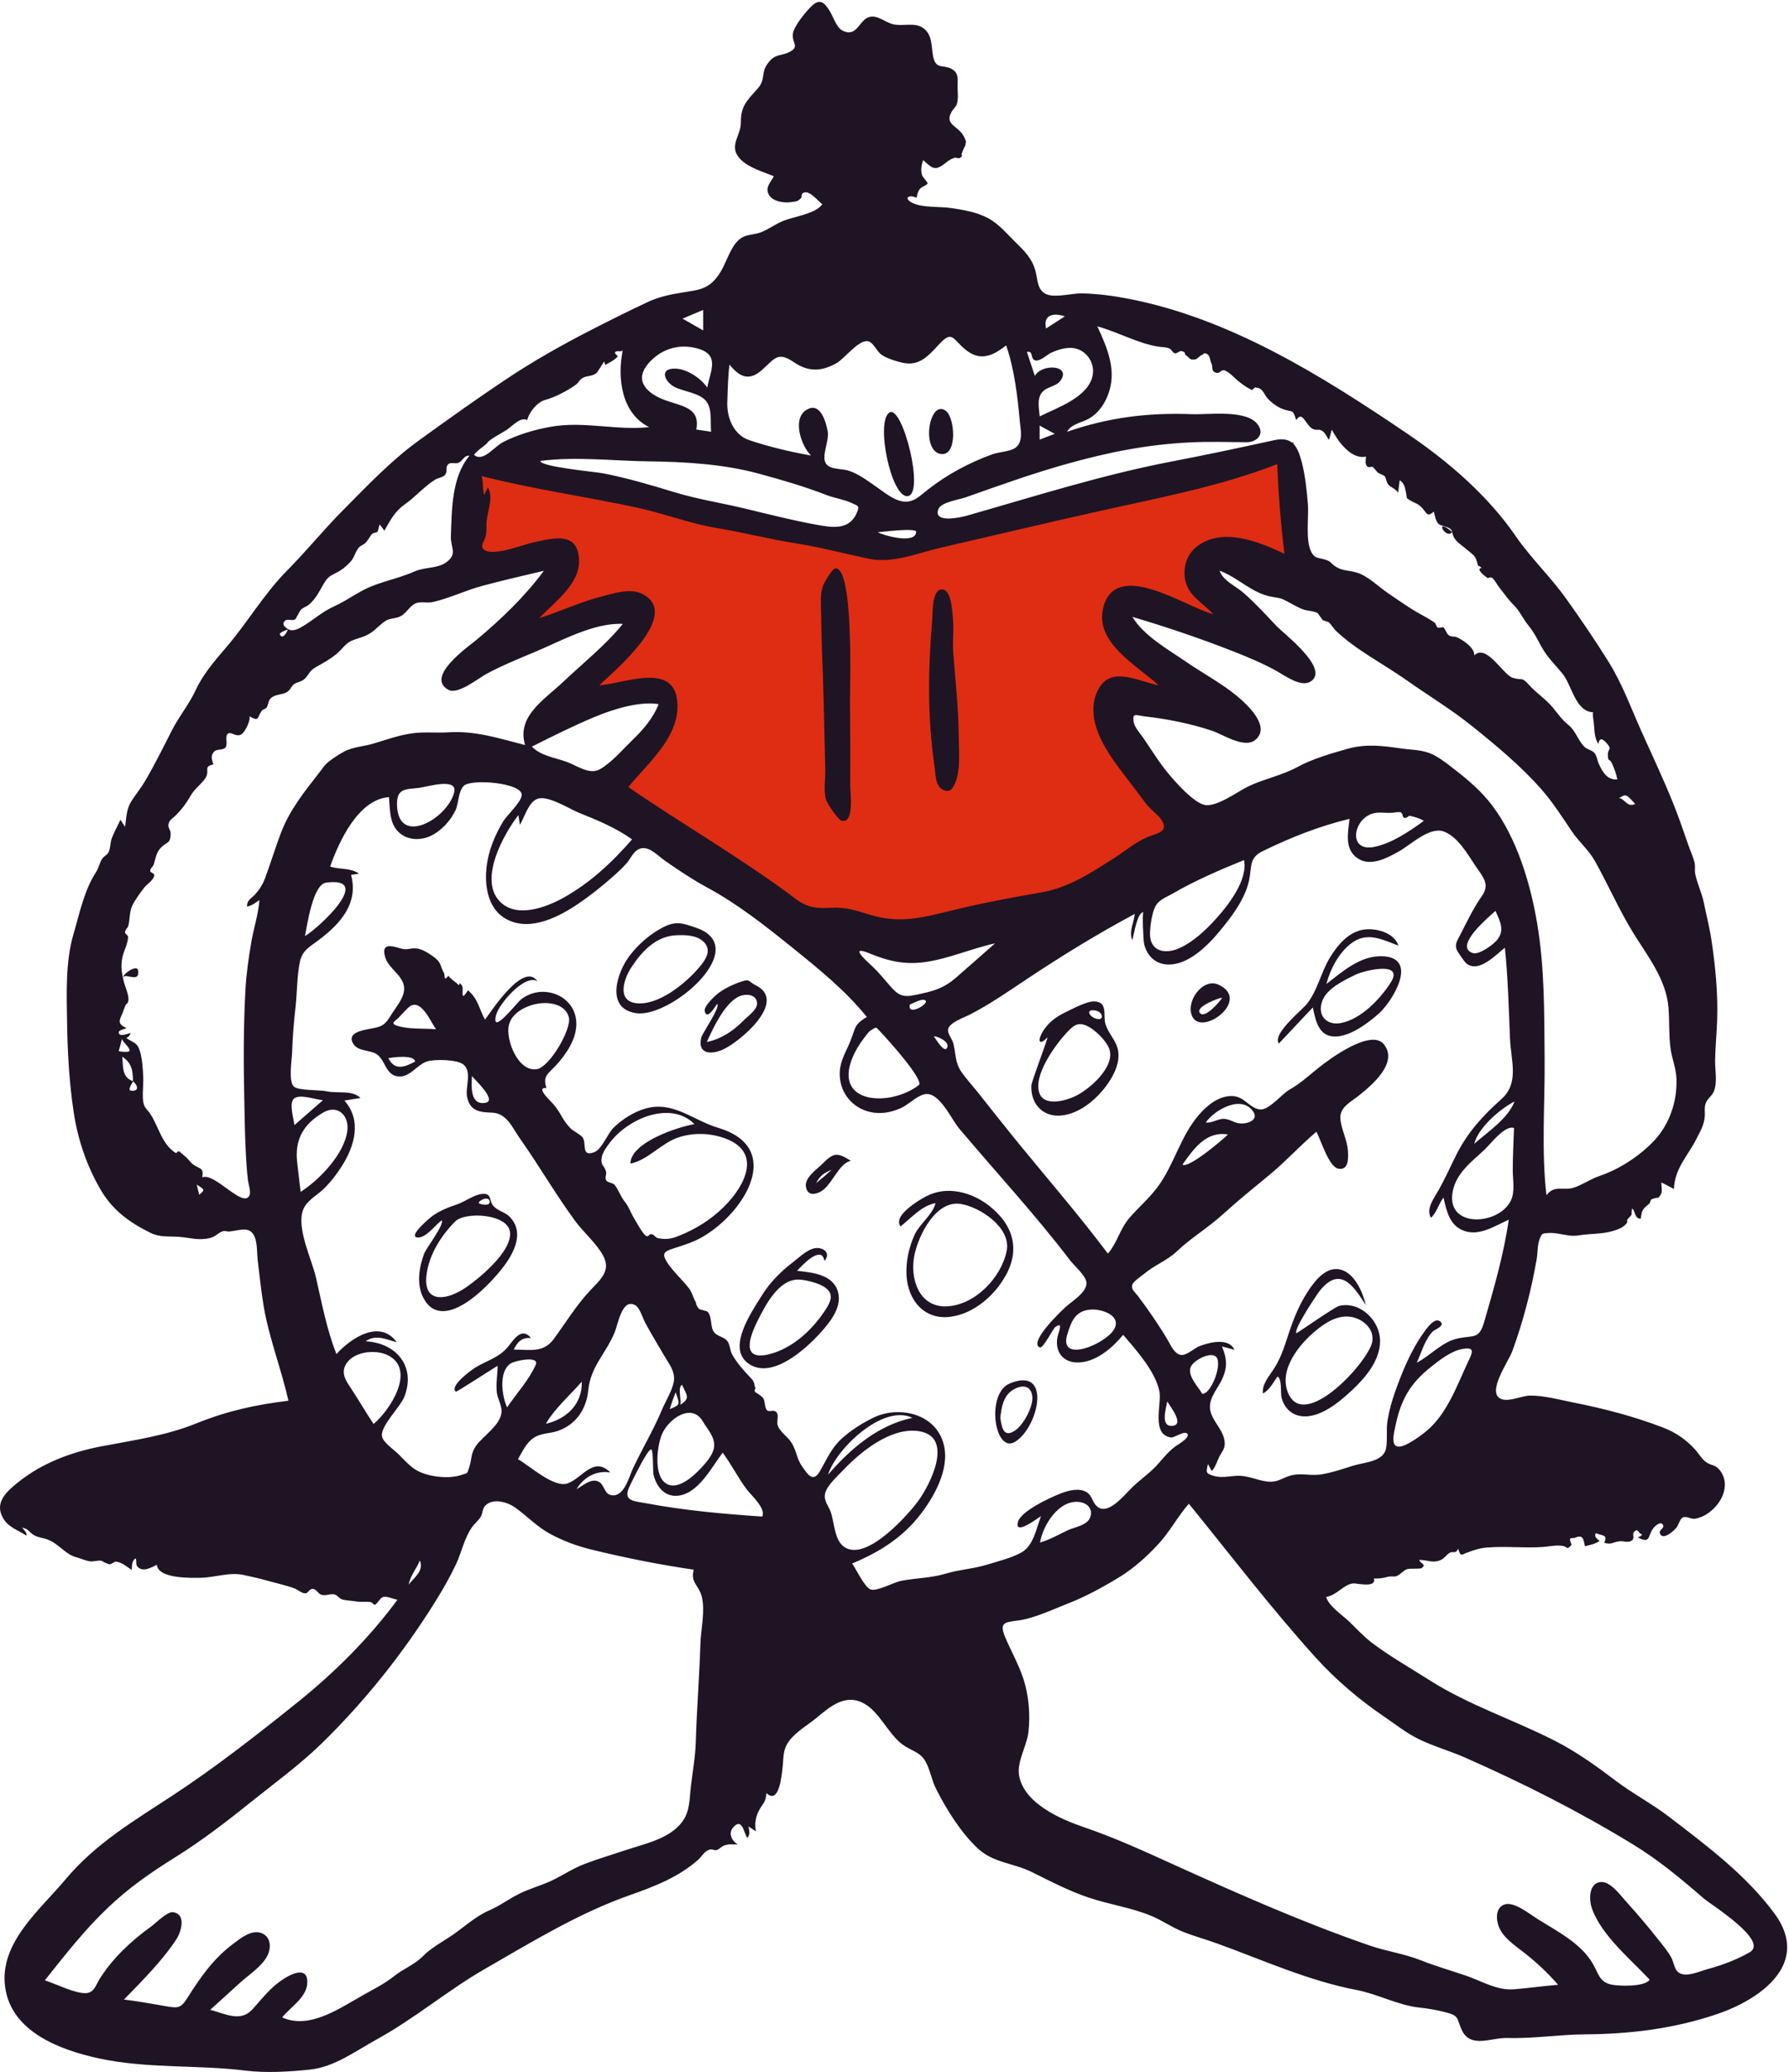 <svg width="595" height="689" viewBox="0 0 595 689" fill="none" xmlns="http://www.w3.org/2000/svg">
<path fill-rule="evenodd" clip-rule="evenodd" d="M157.117 155.471C156.411 167.003 155.705 178.533 155 190.065C159.539 188.758 188.411 180.263 186.628 188.876C185.348 195.054 177.231 201.737 173.095 206.038C169.289 209.998 165.369 213.855 161.35 217.599C168.737 214.771 176.186 212.093 183.688 209.588C189.365 207.692 195.084 205.842 200.901 204.421C203.06 203.893 208.89 201.74 210.93 203.208C216.29 207.066 187.207 235.479 183.223 239.484C188.856 236.864 194.625 234.484 200.491 232.442C204.727 230.968 217.813 225.333 221.561 230.145C225.573 235.293 215.634 247.114 212.877 250.862C208.928 256.233 204.648 261.385 200.157 266.312C218.822 283.076 240.756 297.998 264.099 307.272C281.214 314.073 298.027 315.804 316.087 312.072C334.641 308.238 352.435 300.885 369.35 292.478C379.284 287.54 389.087 282.197 398.426 276.195C394.576 271.512 390.838 266.731 387.206 261.878C382.023 254.947 375.652 247.375 372.697 239.125C369.804 231.051 380.656 232.627 385.861 233.066C393.399 233.701 400.917 235.048 408.304 236.66C403.081 233.027 397.952 229.249 392.927 225.348C386.377 220.264 377.64 214.516 373.353 207.202C369.583 200.771 377.857 202.395 381.683 203.237C390.805 205.247 399.681 208.671 408.381 212.011C414.752 214.457 421.084 217.019 427.355 219.717C423.463 216.333 419.701 212.787 416.086 209.111C411.225 204.17 404.672 198.135 402.493 191.331C398.056 177.473 427.904 187.926 433 190.065C432.058 175.71 431.118 161.355 430.177 147C390.655 157.516 351.133 168.034 311.61 178.551C307.339 179.688 301.994 182.163 297.539 182.295C293.505 182.416 288.632 180.599 284.698 179.848L213.178 166.183C194.491 162.612 175.804 159.042 157.117 155.471Z" fill="#DE2D12"/>
<path fill-rule="evenodd" clip-rule="evenodd" d="M581.896 649.215C577.629 651.657 572.631 653.542 567.891 654.806C565.107 655.55 560.507 657.845 558.061 655.742C556.887 654.732 556.618 652.438 555.925 651.109C554.829 649.004 553.27 647.187 551.81 645.327C548.271 640.82 544.589 636.472 540.736 632.23C538.91 630.221 535.575 625.53 532.358 625.838C528.348 626.223 528.444 631.773 529.449 634.609C532.649 643.637 542.334 651.507 548.661 658.309C547.052 660.784 538.218 660.489 535.765 659.91C532.019 659.026 531.64 656.359 529.931 653.308C525.933 646.179 517.822 642.19 511.155 637.999C508.724 636.469 503.558 632.234 500.39 633.3C497.388 634.31 497.518 638.145 498.474 640.649C499.918 644.434 504.027 647.059 507.066 649.451C511.118 652.64 514.823 656.11 518.199 660.013C513.332 660.41 508.483 661.096 503.629 661.496C497.758 661.98 492.865 658.759 487.46 656.933C482.438 655.236 477.434 653.801 472.496 651.846C466.952 649.65 461.144 648.886 455.551 646.959C433.602 639.4 412.096 629.892 390.945 620.309C380.867 615.741 370.996 611.172 360.494 607.598C352.841 604.993 340.815 599.801 338.985 590.685C338.019 585.868 341.538 580.688 342.057 575.876C342.665 570.214 342.186 563.985 340.462 558.553C338.941 553.768 336.422 549.336 334.437 544.742C332.124 539.387 334.195 539.474 338.688 538.865C344.066 538.136 350.342 535.108 355.397 533.137C361.22 530.864 366.993 527.69 372.326 524.425C377.15 521.473 381.347 517.667 385.187 513.534C389.094 509.33 391.623 504.348 395.4 500.04C409.339 517.183 422.588 534.587 437.4 550.989C444.39 558.731 451.992 565.132 460.607 571.019C464.204 573.478 467.773 576.285 471.692 578.229C476.593 580.661 482.072 582.17 487.109 584.39C506.423 592.9 524.855 602.203 542.874 613.184C551.591 618.495 558.907 624.585 566.582 631.248C568.972 633.323 588.542 645.412 581.896 649.215ZM355.329 508.775C352.208 510.189 349.233 512.025 345.903 512.933C346.847 507.189 352.207 498.525 359.079 499.478C361.705 499.842 363.685 501.881 362.532 504.692C361.483 507.246 357.553 507.769 355.329 508.775ZM138.076 352.982C134.538 354.936 131.241 356.073 129.166 351.88C130.703 351.572 137.684 350.641 138.076 352.982ZM132.185 341.127C129.45 340.298 131.637 339.426 132.578 338.425C133.311 337.647 135.738 334.915 136.587 334.464C140.338 332.477 143.237 339.87 145.031 342.27C140.785 341.892 136.318 342.381 132.185 341.127ZM161.422 366.725C156.239 367.604 156.814 361.119 156.969 357.834C158.062 359.168 165.463 366.041 161.422 366.725ZM178.598 355.525C172.279 356.591 168.104 345.674 169.237 340.899C170.233 336.692 175.13 334.343 179.029 333.723C182.807 333.121 188.068 333.942 189.19 338.3C190.182 342.151 182.809 354.814 178.598 355.525ZM328.171 520.328C323.63 521.723 319.181 521.899 314.617 523.269C309.439 524.823 304.646 524.685 299.457 525.743C297.346 526.172 291.652 529.248 289.593 528.561C287.553 527.881 284.601 521.551 283.429 519.905C292.609 516.089 300.441 511.162 306.492 503.121C311.303 496.727 316.463 487.148 313.436 478.895C310.022 469.591 298.254 467.571 290.408 471.458C286.696 473.295 283.017 475.58 279.956 478.381C276.457 481.583 275.081 485.079 272.814 489.028C270.522 493.022 268.913 490.8 266.622 487.408C264.665 484.509 264.92 481.582 262.474 478.721C261.226 477.262 259.293 475.853 258.642 473.968C258.229 472.773 259.099 470.654 258.316 469.713C257.215 468.391 255.875 469.944 254.952 468.764C254.282 467.907 254.501 465.952 253.809 464.879C253.208 464.269 252.541 463.749 251.802 463.316C250.906 462.874 250.743 462.32 251.311 461.655C250.599 460.336 251.285 459.891 249.76 458.287C247.382 455.786 245.214 453.39 243.521 450.438C242.748 449.087 242.824 447.084 241.863 445.915C240.544 444.309 238.347 444.55 237.213 442.563C236.203 440.792 236.879 437.696 235.213 436.088C234.335 435.837 233.456 435.591 232.577 435.348C231.915 434.706 231.53 433.926 231.42 433.009C230.495 431.584 230.311 429.911 229.143 428.406C226.907 425.528 223.9 422.869 221.925 419.835C219.849 416.645 220.95 416.108 224.556 414.967C227.808 413.936 230.778 412.98 233.793 411.226C247.73 403.115 260.943 381.6 238.821 375.027C230.612 372.588 223.868 366.028 214.765 368.606C210.819 369.725 207.076 372.104 204.132 374.928C202.098 376.881 200.214 382.102 197.717 383.102C193.227 384.9 195.125 380.408 193.851 378.344C193.242 377.359 190.793 376.224 189.885 375.327C188.82 374.276 187.79 372.949 187.05 371.649C185.677 369.236 184.837 367.891 182.857 365.926C182.111 365.184 178.384 361.352 181.745 361.853C180.384 357.704 182.37 357.08 185.116 354.049C188.34 350.49 191.669 345.544 191.688 340.557C191.725 330.982 180.379 326.692 173.253 332.375C171.803 333.532 163.227 344.696 164.982 337.576C165.928 333.737 174.688 323.712 178.749 326.306C174.198 319.673 163.743 335.779 161.303 339.074C159.225 335.249 159.078 332.256 155.64 329.294C152.841 333.783 154.319 328.877 153.702 327.88C152.369 325.726 153.101 328.189 152.378 327.424C151.478 326.471 150.061 325.72 149.103 324.458C147.462 326.684 148.118 324.289 147.615 323.458C146.44 321.513 146.894 320.387 144.88 318.696C143.414 317.467 140.526 315.558 138.553 315.383C136.278 315.181 135.648 316.053 133.33 315.408C130.381 314.588 126.67 313.328 128.097 318.261C129.134 321.845 133.348 323.882 134.271 327.544C135.2 331.23 131.555 334.945 129.787 337.967C127.516 341.845 125.659 341.528 121.545 342.402C118.916 342.961 115.407 344.156 117.662 347.345C119.272 349.624 123.046 349.144 125.171 350.494C128.151 352.386 128.11 357.052 131.915 357.864C136.105 358.758 138.505 354.093 142.038 352.966C144.55 352.165 152.332 352.254 154.309 354.141C157.003 356.71 154.675 361.621 155.353 364.813C156.362 369.548 159.565 369.837 163.616 369.989C168.603 370.175 170.356 374.963 173.038 378.762C179.32 387.658 184.78 397.142 191.215 405.92C194.064 409.807 198.231 413.265 200.563 417.483C203.443 422.692 199.444 425.697 195.994 429.436C191.485 434.322 188.119 439.882 184.208 445.223C180.733 449.969 176.414 448.787 170.861 448.787C172.098 446.236 173.587 444.645 176.632 444.954C173.448 441.067 170.902 445.514 168.837 447.977C165.849 451.539 161.954 452.398 158.116 454.741C156.758 455.569 149.363 460.941 151.61 462.775C151.865 462.983 164.107 454.93 165.501 454.191C165.501 457.164 164.851 460.253 165.268 463.209C165.573 465.377 167.097 467.638 166.772 469.893C166.157 474.147 160.658 477.499 158.298 480.814C156.521 483.309 156.95 485.277 156.046 487.955C155.221 490.398 155.654 489.659 153.599 490.414C149.415 491.951 142.372 491.122 138.583 488.936C136.231 487.58 134.428 485.436 132.517 483.547C131.078 482.122 127.458 479.689 127.058 477.696C126.372 474.264 133.185 467.888 134.533 464.348C138.341 454.358 131.811 446.593 121.649 446.026C124.781 443.61 128.663 445.43 131.964 446.352C126.321 438.532 116.682 444.967 111.895 450.281C108.624 442.013 107.047 433.291 105.049 424.668C103.688 418.797 98.507 408.318 100.818 402.273C101.935 399.351 105.089 397.721 107.27 395.695C109.749 393.392 111.872 390.639 113.684 387.788C117.953 381.074 120.419 372.598 114.54 365.981C116.326 365.687 118.113 365.394 119.899 365.1C116.994 362.37 112.41 363.7 108.64 362.891C106.248 362.377 99.364 362.71 97.767 361.356C95.846 359.728 97.078 352.238 97.146 350.021C97.304 344.841 97.737 339.86 98.309 334.71C98.851 329.846 98.742 324.59 99.747 319.811C100.563 315.933 103.171 314.751 106.18 312.466C113.372 307.001 119.233 300.354 116.777 290.936C117.647 290.798 118.517 290.66 119.387 290.522C116.573 288.487 112.932 289.227 109.802 288.151C112.676 280.061 119.033 265.839 129.355 265.073C129.71 268.69 129.467 272.991 131.907 275.985C134.685 279.393 139.561 279.737 143.324 277.934C146.739 276.296 149.944 272.826 151.518 269.398C152.583 267.077 152.391 263.153 154.26 261.314C156.766 258.847 174.047 260.335 173.518 264.499C173.206 266.947 168.585 271.062 167.294 273.232C164.93 277.203 163.038 281.498 162.17 286.059C160.853 292.985 161.616 302.128 168.649 305.769C176.648 309.911 186.396 304.645 192.956 300.095C196.558 297.597 200.047 294.84 203.337 291.944C205.09 290.404 206.851 288.816 208.396 287.064C209.537 285.771 210.448 283.685 211.852 282.716C215.169 280.428 218.42 284.31 221.227 286.271C225.799 289.466 230.348 292.499 235.256 295.158C245.214 300.552 254.319 307.698 263.124 314.793C271.98 321.93 281.112 329.272 288.286 338.164C283.941 340.836 284.716 341.531 282.783 346.299C281.411 349.682 279.521 352.562 279.303 356.322C278.926 362.81 283.091 368.339 289.413 369.776C292.949 370.579 296.317 369.936 299.592 368.49C302.138 367.367 304.675 364.601 307.335 363.914C312.279 362.639 316.235 371.979 319.006 375.269C331.314 389.88 344.324 403.914 355.914 419.122C357.197 420.806 361.01 424.096 361.32 426.327C361.765 429.529 356.727 432.581 354.638 434.417C353.54 435.38 341.904 446.326 345.811 448.066C346.925 448.562 350.185 441.846 351 441.271C354.052 439.121 351.744 443.336 351.562 445.467C351.107 450.763 354.745 453.649 359.858 452.977C365.315 452.261 370.172 447.954 373.549 443.885C377.78 448.786 384.395 456.195 385.618 462.742C386.4 466.925 382.781 477.161 389.537 478.014C390.568 478.144 394.3 475.375 394.996 476.947C395.576 478.259 391.542 480.502 390.96 480.936C388.474 482.792 386.972 484.78 384.965 487.028C382.609 489.667 379.389 491.89 376.738 494.418C373.945 497.082 368.42 504.316 364.735 500.821C362.883 499.064 363.37 496.768 360.403 495.737C357.701 494.798 354.278 495.988 351.768 497.03C348.941 498.201 339.632 502.477 338.599 505.998C337.174 510.853 344.869 505.016 346.236 504.163C344.676 508.123 343.814 513.857 339.841 516.167C336.54 518.086 331.792 519.215 328.171 520.328ZM275.402 490.374C278.044 481.883 293.624 466.743 303.471 471.478C291.995 473.883 282.888 481.737 275.402 490.374ZM281.228 514.691C277.388 512.551 277.595 506.335 276.255 502.698C275.485 500.612 273.946 499.087 274.399 496.772C274.929 494.057 278.391 491.04 280.234 489.082C286.034 482.919 296.242 474.498 305.578 475.911C317.461 477.709 309.405 493.664 305.359 499.157C301.91 503.841 288.621 518.812 281.228 514.691ZM253.506 504.306C240.655 503.448 227.848 502.299 215.172 499.94C210.678 499.104 206.913 499.227 209.484 494.061C210.333 492.355 215.452 481.667 216.608 481.973C217.293 482.155 217.137 489.501 217.338 490.343C218.246 494.125 220.794 497.649 225.09 497.409C232.119 497.017 236.649 487.929 240.35 483.051C243.315 487.037 245.461 491.466 248.441 495.385C249.866 497.259 254.825 501.618 253.506 504.306ZM178.164 453.861C176.008 458.808 171.672 463.514 168.656 467.996C166.951 464.387 165.752 456.101 169.796 453.432C171.327 452.423 179.527 450.732 178.164 453.861ZM222.735 468.593C223.328 466.689 223.985 464.799 224.718 462.944C225.975 466.902 226.618 467.019 222.735 468.593ZM233.735 472.646C235.295 475.29 237.895 477.89 237.487 481.211C237.178 483.727 234.904 486.305 233.28 488.058C230.592 490.958 224.638 496.526 220.744 492.674C217.491 489.457 218.624 480.611 220.137 476.991C222.297 471.819 230.017 466.348 233.735 472.646ZM226.103 467.228C226.997 466.873 225.119 461.102 226.862 460.527C228.382 463.994 229.815 464.932 226.103 467.228ZM201.547 389.565C200.968 387.436 199.64 387.525 200.118 384.893C200.432 383.167 201.802 381.324 202.841 379.957C204.912 377.231 207.644 374.984 210.598 373.283C216.834 369.693 225.399 368.202 230.983 373.822C225.763 374.646 209.76 379.799 209.658 386.939C215.463 385.821 220.028 379.99 225.85 378.153C230.629 376.644 235.811 376.75 240.565 378.343C253.578 382.701 248.167 393.949 240.822 401.254C236.462 405.592 231.234 408.83 225.519 411.065C222.874 412.099 221.251 412.213 218.651 411.693C218.164 411.596 217.595 410.693 217.011 410.499C215.56 410.018 215.981 411.647 214.786 410.915C213.743 410.278 211.519 406.163 210.81 404.984C209.681 403.109 209.155 401.286 207.769 399.574C206.382 397.861 205.707 395.566 204.424 394.016C203.808 393.27 202.119 393.3 201.666 392.573C200.985 391.48 201.851 390.683 201.547 389.565ZM181.562 473.447C184.52 468.308 189.58 463.945 193.495 459.454C193.735 466.836 188.442 471.891 181.562 473.447ZM185.559 475.82C191.667 473.671 195.032 468.529 195.655 462.295C196.446 454.398 201.404 450.253 204.389 443.159C205.534 440.44 206.868 431.493 211.305 434.054C212.827 434.932 213.73 438.236 214.523 439.728C216.442 443.338 218.624 446.839 220.659 450.383C222.316 453.27 224.8 456.172 224.069 459.647C223.431 462.676 221.38 465.904 220.178 468.761C217.341 475.508 213.614 481.723 210.5 488.322C209.244 490.984 207.757 497.287 203.921 497.255C200.885 497.229 201.224 493.91 199.225 492.772C196.702 491.336 193.833 494.069 191.76 495.202C194.147 491.171 198.32 488.889 203.01 489.648C197.394 484.055 193.599 491.602 188.779 493.282C184.212 494.875 176.11 487.364 172.265 485.235C173.736 482.744 175.065 479.697 177.595 478.059C179.994 476.503 182.939 476.742 185.559 475.82ZM135.901 526.933C136.57 523.712 138.46 521.809 139.658 518.884C141.047 522.43 137.794 524.522 135.901 526.933ZM232.943 546.695C232.615 557.54 231.729 568.356 231.409 579.204C231.262 584.207 230.376 588.979 229.788 593.924C229.291 598.106 229.544 602.213 226.912 605.786C222.762 611.418 214.693 613.037 208.429 615.124C203.829 616.656 199.176 618.046 194.633 619.748C190.545 621.28 187.251 623.601 183.364 625.422C179.887 627.051 176.134 628.016 172.673 629.752C169.093 631.548 166.264 633.735 162.587 635.334C158.185 637.247 154.558 640.651 150.643 643.353C147.197 645.732 143.551 647.569 140.586 650.56C137.806 653.367 134.287 654.597 131.137 657.091C127.806 659.727 124.319 661.441 120.639 663.508C113.1 667.745 102.929 674.98 93.856 670.864C96.451 667.55 101.762 664.365 102.166 659.799C102.691 653.85 97.514 656.04 94.516 657.94C89.975 660.816 87.463 664.289 84.006 668.124C79.965 672.606 74.86 669.59 69.915 668.33C73.296 665.286 76.65 662.214 80.025 659.165C82.874 656.592 87.234 653.809 88.969 650.25C90.209 647.705 90.148 644.218 87.156 642.897C83.808 641.42 80.022 644.535 77.542 646.39C70.96 651.315 66.624 657.56 62.303 664.414C60.004 668.058 58.944 667.779 54.715 667.05C50.233 666.278 45.751 665.455 41.232 664.914C47.218 658.766 53.908 652.105 58.636 644.912C60.168 642.581 62.166 636.438 57.499 635.873C55.576 635.64 51.747 639.573 50.264 640.633C43.781 645.266 37.548 651.111 33.252 657.876C31.833 660.109 31.388 662.593 28.641 662.778C25.05 663.021 18.378 659.594 14.914 658.535C21.534 650.189 28.108 641.783 35.843 634.423C42.95 627.66 50.039 622.747 58.351 617.56C67.259 611.999 75.557 605.598 83.735 599.03C91.564 592.741 99.742 586.81 106.948 579.79C121.343 565.765 134.164 549.637 144.781 532.582C147.265 528.592 149.604 524.497 151.625 520.251C153.524 516.263 154.399 511.494 156.962 507.868C157.847 506.614 159.095 505.683 159.884 504.376C160.628 503.144 160.376 501.656 161.511 500.566C164.136 498.046 168.916 499.565 171.369 501.332C175.315 504.172 178.507 507.62 182.844 509.998C187.206 512.389 191.924 514.128 196.754 515.303C208.042 518.048 219.233 520.3 230.733 521.968C229.55 526.356 232.456 527.047 233.419 530.996C234.588 535.788 233.09 541.815 232.943 546.695ZM124.249 473.512C121.69 469.71 119.406 465.734 116.89 461.906C115.358 459.575 113.459 457.072 114.769 454.221C116.974 449.415 124.755 448.559 128.977 450.655C138.576 455.418 129.659 469.038 124.249 473.512ZM98.842 386.544C97.958 379.112 100.8 373.839 107.524 369.942C112.316 367.164 116.175 370.96 115.52 376.023C114.525 383.737 106.282 392.317 99.991 396.342C99.58 393.08 99.231 389.809 98.842 386.544ZM97.817 365.279C99.8 363.704 105.112 365.713 107.41 365.85C104.25 368.612 101.089 371.373 97.928 374.134C97.721 372.239 95.987 366.732 97.817 365.279ZM108.481 293.501C124.473 291.422 106.064 308.584 101.429 311.274C102.183 307.622 104.036 294.08 108.481 293.501ZM151.055 263.454C148.908 272.25 132.214 281.846 132.039 267.438C131.975 262.069 134.99 262.504 139.392 261.988C141.903 261.695 152.283 258.426 151.055 263.454ZM93.392 277.076C91.518 281.995 90.015 287.041 88.178 291.966C87.364 294.147 86.407 295.645 84.891 297.373C83.622 298.818 82.112 299.183 82.162 301.466C83.752 301.159 84.996 300.211 86.28 299.298C85.969 303.825 84.369 308.697 83.594 313.209C82.666 318.62 81.893 324.033 81.606 329.52C80.984 341.452 80.979 353.34 81.241 365.279C81.375 371.362 81.435 377.449 81.763 383.525C81.927 386.548 82.112 389.584 82.486 392.588C82.638 393.801 83.518 396.384 82.974 397.52C80.838 401.983 71.376 389.725 67.267 391.524C67.858 388.128 66.495 388.871 64.218 387.201C63.115 386.392 62.397 385.015 61.247 384.293C60.899 383.918 60.516 383.585 60.098 383.292C59.623 382.643 59.121 382.713 58.594 383.498C53.964 380.731 52.768 374.833 50.283 370.866C49.005 368.826 47.77 368.508 47.552 365.687C47.363 363.229 47.733 360.725 47.633 358.257C47.52 355.473 47.357 352.403 46.576 349.707C45.67 346.577 44.423 346.833 41.994 345.165C42.742 344.837 43.236 344.288 43.474 343.516C42.699 343.654 40.342 344.615 39.756 343.924C38.605 342.567 41.322 342.386 42.036 341.845C38.989 340.491 39.645 339.38 40.745 336.9C41.056 336.198 41.353 335.15 41.618 334.559C42.196 333.266 42.529 334.085 42.72 332.479C42.901 330.948 41.544 327.938 41.144 326.307C40.474 323.571 40.103 321.207 40.705 318.356C41.193 316.048 42.506 313.958 42.597 311.585C42.623 310.918 41.608 310.697 41.594 310.054C41.574 309.113 42.452 308.7 42.68 307.831C43.263 305.607 43 303.255 43.997 301.145C44.894 299.249 46.706 296.797 47.988 295.142C48.877 293.996 51.058 292.704 51.297 291.191C51.455 290.188 49.894 290.304 49.964 289.548C50.058 288.525 50.916 288.194 51.151 287.434C51.8 285.349 51.963 283.344 53.64 281.746C55.752 279.734 56.67 280.577 56.758 277.258C56.8 275.639 55.505 275.39 56.199 273.523C56.576 272.51 57.688 271.912 58.399 271.193C60.511 269.063 61.935 267.171 63.439 264.538C64.769 262.213 66.89 260.859 68.253 258.851C70.027 256.233 67.374 254.935 70.975 254.196C70.463 252.571 69.919 251.257 71.266 249.881C72.115 249.013 74.271 249.544 75.023 248.541C75.885 247.388 74.611 244.657 75.91 243.909C76.966 243.302 78.547 245.175 80.207 244.248C81.472 243.541 83.381 239.639 82.974 238.205C86.244 240.044 85.429 238.777 86.994 236.417C87.345 235.888 88.408 235.771 88.71 235.237C89.314 234.169 89.176 233.081 90.046 232.213C91.497 230.769 93.87 231.14 95.466 230.108C96.785 229.256 96.715 228.337 97.767 227.533C98.666 226.846 100.143 226.714 101.017 226.002C102.729 224.607 102.746 223.135 104.888 221.934C107.425 220.512 109.672 219.302 111.979 217.417C113.484 216.189 114.912 214.011 116.672 213.2C119.106 212.079 121.002 212 123.383 210.4C125.104 209.244 126.731 207.336 128.42 206.361C129.695 205.627 130.589 205.785 132.195 205.33C135.086 204.51 135.79 201.786 138.148 200.677C139.767 199.916 142.124 200.613 143.902 200.213C149.434 198.971 154.899 196.292 160.451 194.808C167.227 192.998 174.052 191.412 180.88 189.811C174.605 198.316 166.613 205.99 158.507 212.745C155.846 214.963 141.266 225.071 149.125 229.388C152.28 231.12 159.133 225.524 161.68 224.156C166.809 221.401 172.121 219.196 177.493 216.968C186.179 213.365 197.491 206.957 207.144 207.473C201.268 214.682 193.933 220.469 187.212 226.838C181.036 232.69 171.73 238.18 174.642 247.759C165.967 245.552 158.175 242.943 149.155 243.521C145.115 243.78 141.072 243.294 137.05 243.86C132.677 244.478 128.559 245.942 124.356 247.226C121.031 248.241 117.357 248.321 114.298 250.01C112.82 250.827 110.992 251.993 109.664 253.006C107.893 254.357 107.491 255.252 106.1 257.032C101.14 263.384 96.34 269.338 93.392 277.076ZM66.259 397.295C65.988 396.195 65.742 395.193 65.431 393.937C68.192 395.637 68.192 395.637 66.259 397.295ZM45.392 362.282C45.052 362.752 43.622 362.903 43.207 362.497C42.69 361.992 44.049 360.026 44.267 359.608C44.806 360.021 46.046 361.376 45.392 362.282ZM39.481 349.539C39.846 348.196 40.213 346.855 40.578 345.512C41.027 346.756 43.051 348.132 43.096 349.318C43.124 350.103 39.881 349.712 39.481 349.539ZM40.654 351.38C43.822 353.466 44.154 355.927 44.248 359.527C40.457 358.271 41.001 354.601 40.654 351.38ZM95.749 209.321C95.43 210.186 94.072 212.883 93.078 210.997C92.76 210.393 95.088 209.569 95.749 209.321ZM94.84 206.381C95.623 205.675 97.201 206.553 98.087 205.983C98.708 205.583 98.502 205.177 98.794 204.94C98.852 204.893 99.696 203.184 100.042 202.796C100.653 202.115 101.985 201.69 102.727 201.074C104.802 199.355 105.973 197.093 107.279 194.793C108.836 192.047 109.333 191.729 111.845 190.471C113.577 189.605 114.919 188.544 116.328 187.07C117.952 185.373 117.833 184.158 119.166 182.303C119.825 181.388 120.773 181.274 121.54 180.536C122.46 179.653 122.927 178.417 123.778 177.526C124.145 177.14 125.325 177.141 125.547 176.811C125.831 176.393 126.052 174.722 126.318 174.414C126.825 175.1 127.334 175.786 127.841 176.472C129.843 172.951 131.304 170.042 134.652 167.699C138.168 165.238 141.203 161.638 144.837 159.435C145.654 158.94 147.318 158.732 147.942 158.002C148.997 156.767 148.083 155.669 148.853 154.62C149.726 153.432 151.418 154.394 152.528 153.882C153.933 153.233 154.335 151.339 156.143 151.547C150.196 158.584 150.27 169.532 149.955 178.321C149.818 182.108 152.203 184.017 148.682 186.796C145.687 189.16 141.464 188.458 137.923 190.014C133.476 191.968 128.72 193.007 124.184 194.71C119.491 196.471 115.718 199.554 111.202 201.594C107.22 203.392 104.5 205.948 100.857 208.168C99.503 208.993 97.406 210.191 95.791 209.205C94.779 208.587 93.52 207.572 94.84 206.381ZM162.015 147.381C162.273 146.382 167.35 143.754 168.599 142.897C170.473 141.608 173.248 138.462 175.34 139.712C176.065 136.808 178.894 133.577 181.393 132.962C184.166 132.278 188.922 129.901 191.65 127.825C192.447 127.219 192.709 126.333 193.647 125.765C195.279 124.774 196.899 125.315 198.472 123.965C198.712 123.759 200.888 120.166 200.974 120.201C201.085 120.586 201.187 120.976 201.275 121.368C202.926 120.452 204.397 119.724 205.426 118.556C205.659 118.291 204.146 117.602 204.624 117.077C205.209 116.434 206.514 117.153 207.105 116.543C205.267 125.667 206.635 137.411 215.892 142.037C204.884 143.226 194.132 139.917 182.988 141.949C177.654 142.923 172.231 144.52 167.379 146.974C164.406 148.478 160.604 153.863 157.645 151.248C158.819 149.682 160.611 148.709 162.015 147.381ZM215.427 121.132C219.544 116.097 225.788 114.105 232.076 115.908C239.438 118.019 236.333 123.163 235.221 128.875C233.097 125.76 228.495 122.671 224.576 122.577C219.02 122.445 221.12 127.074 224.456 128.733C227.489 130.239 232.691 130.659 234.862 133.4C236.975 136.066 236.165 140.427 236.506 143.572C234.863 143.327 233.22 143.083 231.577 142.839C232.956 135.5 226.887 135.145 221.229 133.075C215.511 130.986 210.743 126.862 215.427 121.132ZM233.866 103.06V109.871C231.578 108.566 229.288 107.261 226.998 105.956C229.288 104.991 231.578 104.025 233.866 103.06ZM252.267 157.482C259.91 159.554 267.501 161.745 274.849 164.603C277.517 165.641 280.44 166.008 283.055 167.18C285.545 168.295 285.919 168.179 285.033 170.361C282.552 176.475 276.675 175.419 271.526 174.484C263.466 173.02 255.573 170.99 247.614 169.08C239.834 167.215 231.89 165.992 224.228 163.653C216.365 161.255 208.703 158.983 200.615 157.399C198.255 156.937 179.583 155.224 179.725 153.273C191.484 151.745 203.591 153.25 215.403 153.409C227.678 153.574 240.36 154.255 252.267 157.482ZM241.891 133.833C242.037 129.629 242.096 125.412 242.618 121.234C246.116 125.552 249.274 126.844 253.684 122.797C257.906 118.922 258.848 116.902 264.201 120.545C268.841 123.704 273.232 123.558 278.16 120.793C281.166 119.106 285.997 112.214 289.157 113.633C290.662 114.309 291.766 117.035 293.286 118.038C295.194 119.294 298.127 120.166 300.35 120.654C305.602 121.804 308.73 118.427 312.026 114.814C316.806 109.576 316.666 112.618 321.098 116.251C326.04 120.302 330.173 118.323 334.649 114.865C337.375 122.854 338.395 131.578 339.166 139.953C339.425 142.781 340.396 146.796 337.856 148.796C336.066 150.206 332.267 150.261 330.11 151.04C322.405 153.826 315.001 157.779 308.557 162.839C306.046 164.81 303.857 167.224 300.426 166.775C297.156 166.347 293.979 163.61 291.349 161.802C288.495 159.842 285.607 157.617 282.272 156.524C280.319 155.884 277.19 156.116 275.481 154.943C272.303 152.761 276.043 147.039 275.251 143.198C274.652 140.282 272.974 134.202 268.958 135.911C262.981 138.454 266.459 148.382 269.746 151.481C263.022 150.287 255.578 148.543 249.093 146.327C244.084 144.616 241.711 138.961 241.891 133.833ZM354.657 154.308C368.46 150.432 381.375 147.819 395.739 147.113C402.098 146.8 408.253 146.998 414.541 147.055C418.16 147.088 420.918 144.169 418.027 140.811C414.025 136.162 401.817 137.932 396.408 137.723C381.91 137.163 368.617 138.811 354.886 143.59C356.338 140.915 359.826 140.568 362.217 139.185C365.149 137.487 367.143 134.69 368.396 131.586C371.656 123.514 368.375 115.907 364.965 108.532C371.663 110.334 378.592 114.28 385.326 115.282C386.739 115.492 387.644 115.357 388.893 115.871C389.66 116.186 389.902 117.276 390.852 117.514C391.311 117.63 392.413 116.592 392.933 116.739C394.984 117.319 393.362 117.473 394.659 118.312C395.688 118.978 395.604 119.836 397.492 119.521C398.329 119.383 399.237 118.088 399.678 118.053C400.24 118.007 400.11 117.323 400.97 117.523C402.534 117.886 402.396 119.901 402.917 120.893C403.473 121.949 402.683 123.353 404.371 123.93C405.632 124.363 405.949 123.03 407.022 123.126C407.673 123.184 409.025 124.123 409.6 124.694C411.453 126.536 413.991 128.569 416.483 129.768C416.238 129.521 417.658 128.928 417.318 128.789C417.09 128.696 418.581 129.056 418.558 129.051C419.997 129.378 420.757 131.587 421.484 132.393C422.822 133.869 424.9 135.428 426.774 136.08C430.015 137.207 429.916 135.859 431.099 139.711C433.403 136.088 434.287 142.155 437.144 142.823C438.624 143.169 438.452 142.535 439.796 143.31C440.72 143.841 441.335 145.467 442.031 146.252C442.33 145.12 442.628 143.987 442.926 142.857C444.984 146.756 449.427 152.939 454.299 151.821C454.299 152.885 453.86 154.157 454.684 155.065C455.259 155.7 456.191 154.979 456.641 155.348C457.034 155.67 457.974 156.952 458.275 157.163C458.868 157.579 459.944 157.883 460.459 158.297C460.913 158.662 461.138 160.405 461.641 161.034C462.587 162.218 464.223 162.453 464.996 163.873C465.173 162.473 465.349 161.072 465.525 159.672C467.059 160.858 467.191 161.779 467.568 163.513C468.105 165.983 467.393 165.404 469.097 166.447C470.771 167.472 471.644 167.357 473.179 169.136C474.683 170.88 474.697 171.955 476.868 170.138C477.272 171.482 477.402 173.22 478.48 174.25C479.294 175.029 482.666 175.062 482.987 176.9C476.653 171.556 480.821 179.673 482.991 176.914C483.449 179.867 485.61 180.821 488.079 182.925C490.381 184.884 490.758 184.742 491.544 188.035C491.526 187.963 492.701 188.691 492.786 188.837C490.543 189.157 494.02 191.663 494.608 192.122C495.037 192.456 495.596 191.657 496.308 192.198C497.123 192.818 497.787 194.226 498.45 195.075C500.248 197.377 501.578 199.355 503.47 201.226C505.511 203.246 506.504 205.8 508.464 208.161C510.639 210.783 511.815 213.798 513.634 216.644C515.362 219.351 517.658 221.524 519.66 224.003C522.851 227.948 523.937 236.635 529.885 236.864C529.537 237.225 530.022 239.917 530.079 240.414C530.36 242.859 530.173 245.212 531.62 247.427C531.951 244.9 533.273 245.874 534.421 247.201C536.331 249.409 534.654 248.853 534.755 251.091C534.877 253.803 535.185 251.705 536.219 254.073C537.028 255.928 537.471 257.132 537.905 259.19C534.545 259.457 533.006 256.711 531.764 254.051C531.245 252.938 531.065 251.109 530.146 250.239C529.168 249.313 527.824 249.24 526.819 248.207C524.89 246.222 524.054 243.127 521.78 241.195C519.211 239.013 518.642 237.982 516.518 235.373C514.169 232.487 510.925 230.46 508.461 227.669C505.993 224.872 506.193 226.399 503.093 225.387C499.796 224.309 494.465 213.943 490.311 217.936C490.475 215.324 486.564 212.867 484.587 211.921C483.732 211.512 482.737 211.882 481.882 211.269C480.954 210.604 480.888 209.322 479.952 208.524C479.953 208.525 478.518 208.872 478.227 208.725C477.635 208.425 477.63 207.363 477.107 207.014C475.66 206.046 473.934 205.032 472.398 204.208C468.664 202.205 465.364 199.739 461.761 197.328C458.674 195.262 454.938 191.531 451.37 190.442C448.254 189.491 446.295 189.976 443.743 188.071C442.353 187.034 442.762 186.685 440.529 186.04C438.402 185.426 437.208 185.742 436.081 183.487C434.11 179.541 435.354 171.839 434.973 167.414C434.568 162.718 434.087 157.905 432.863 153.339C431.415 147.942 429.502 145.121 423.713 146.392C412.243 148.913 400.912 151.312 389.39 153.525C366.43 157.936 343.864 165.133 321.409 171.523C319.699 172.011 310.157 174.195 312.106 169.261C313.004 166.985 319.044 166.137 321.065 165.422C332.164 161.494 343.313 157.492 354.657 154.308ZM350.8 144.265C349.123 144.904 347.447 145.543 345.77 146.183V141.52C347.447 142.435 349.123 143.349 350.8 144.265ZM343.831 119.609C345.288 120.8 348.251 117.934 349.489 117.353C351.606 116.362 354.3 115.511 356.665 115.714C361.025 116.092 364.214 120.385 363.415 124.737C362.063 132.101 351.571 135.583 345.786 138.462C345.601 135.852 344.756 132.715 346.586 130.458C348.175 128.498 351.256 128.64 352.722 126.555C356.411 121.316 346.413 120.841 344.178 125.007C343.296 122.344 342.415 119.682 341.533 117.02C343.661 116.667 342.726 118.707 343.831 119.609ZM354.151 105.195C352.069 106.541 349.987 107.887 347.906 109.233C346.874 104.574 350.391 103.961 354.151 105.195ZM543.839 267.346C541.113 268.647 540.431 265.54 538.471 265.406C540.787 263.982 540.787 263.982 543.839 267.346ZM554.926 335.19C555.266 339.656 555 344.173 555.595 348.621C556.048 352.005 557.419 355.154 557.565 358.576C557.885 366.071 555.354 373.703 550.243 379.197C545.408 384.394 538.491 388.867 531.964 391.052C529.024 392.035 525.954 394.217 523.097 395.023C519.938 395.916 516.936 393.974 514.329 397.457C512.591 382.515 513.861 366.902 513.724 351.866C513.587 336.797 513.749 321.723 511.2 306.817C508.93 293.541 504.454 278.608 496.205 267.747C492.854 263.337 488.729 259.725 484.378 256.343C482.12 254.589 479.862 252.713 477.348 251.328C473.478 249.195 470.182 249.49 465.973 248.883C459.95 248.013 454.351 247.278 448.305 248.974C442.677 250.554 436.479 252.352 431.437 255.096C426.416 257.83 420.584 258.957 415.371 261.405C411.825 263.071 404.459 268.636 400.524 267.634C396.716 266.663 391.078 260.2 388.646 257.304C385.538 253.604 382.967 249.315 380.21 245.334C379.242 243.936 377.269 241.775 377.017 239.981C376.58 236.865 377.828 237.883 380.804 238.232C388.457 239.129 395.654 240.549 402.988 242.958C406.638 244.156 413.775 249.005 417.425 246.099C422.998 241.663 414.53 234.038 411.429 231.477C406.144 227.112 400 223.871 394.367 219.992C388.382 215.871 380.469 211.483 376.617 205.137C387.864 208.457 399.1 212.26 410.018 216.54C415.014 218.498 419.952 220.567 424.643 223.171C427.279 224.633 432.603 228.589 435.777 226.694C442.676 222.576 426.831 210.615 424.545 208.171C420.992 204.373 417.511 200.611 413.607 197.165C410.973 194.84 406.835 193.205 405.61 189.776C409.982 191.359 413.517 194.459 417.611 196.565C419.754 197.669 421.71 198.304 424.077 198.642C426.601 199.003 426.902 199.405 428.89 200.408C430.438 201.191 432.029 202.236 433.768 202.768C435.006 203.148 437.17 203.213 438.253 203.916C438.807 204.705 439.378 205.482 439.969 206.245C440.629 206.439 441.279 206.662 441.92 206.917C442.88 207.773 443.45 208.954 444.384 209.837C451.165 216.249 460.234 220.838 467.836 226.21C475.028 231.292 482.66 235.889 489.568 241.435C497.517 247.819 505.767 254.68 512.528 262.335C516.349 266.661 519.49 271.566 522.7 276.35C525.024 279.814 528.404 282.687 530.412 286.259C534.792 294.046 538.427 302.463 543.142 310.125C547.946 317.931 554.205 325.688 554.926 335.19ZM490.311 380.371C491.621 374.967 499.011 368.657 503.734 366.274C501.354 372.163 495.012 376.178 490.311 380.371ZM502.497 399.223C498.469 407.58 480.757 408.536 483.16 396.168C484.337 390.109 489.335 386.39 493.625 382.425C495.608 380.593 500.465 374.037 503.535 375.093C503.391 379.806 503.114 384.54 503.124 389.254C503.13 392.4 503.923 396.265 502.497 399.223ZM497.378 302.898C499.012 306.568 500.64 309.625 497.608 312.909C496.24 314.391 491.782 317.633 489.765 316.913C483.291 314.604 495.634 304.549 497.378 302.898ZM458.219 270.239C459.778 270.154 461.292 270.386 462.833 270.291C464.368 270.196 464.53 269.923 465.953 270.118C466.103 270.336 466.253 270.554 466.403 270.773C466.597 272.237 467.367 272.396 468.71 271.251C470.578 271.666 471.793 271.944 473.579 272.953C468.758 276.429 462.89 280.471 456.98 281.638C447.638 283.481 450.219 270.68 458.219 270.239ZM315.008 348.411C314.04 350.36 311.254 345.491 310.564 344.584C311.85 344.58 315.988 346.445 315.008 348.411ZM390.068 297.117C397.326 292.882 405.946 289.163 413.741 286.01C415.112 292.614 408.427 301.139 404.309 305.658C400.98 309.313 396.966 313.103 392.452 315.206C387.571 317.48 382.237 316.481 382.474 310.101C382.561 307.769 383.092 304.017 384.041 301.886C385.265 299.138 387.579 298.567 390.068 297.117ZM291.957 176.987C293.037 176.924 304.772 175.407 304.71 176.867C304.525 181.256 293.135 177.81 291.957 176.987ZM208.975 261.725C215.173 254.078 225.179 245.823 225.325 235.135C225.541 219.407 208.087 227.254 199.312 227.908C203.952 223.349 227.269 204.222 213.477 197.429C209.513 195.476 203.878 197.384 199.9 198.407C192.842 200.222 186.28 203.366 179.346 205.553C184.301 200.279 192.861 194.285 192.581 186.298C192.238 176.575 184.257 178.926 177.356 180.352C174.704 180.901 162.857 185.614 160.631 182.414C159.816 181.242 161.135 179.753 161.414 178.709C161.908 176.863 161.755 176.218 161.772 174.332C161.806 170.527 164.334 165.64 162.272 162.101C161.801 162.905 161.397 163.742 161.061 164.611C160.381 162.552 160.838 160.367 160.158 158.308C177.387 162.714 194.914 165.126 212.251 168.887C221.028 170.791 229.288 174.069 238.185 175.545C247.158 177.032 255.975 179.309 264.964 180.728C273.166 182.021 281.024 184.176 289.146 185.828C297.064 187.439 305.184 183.909 312.912 182.121C330.221 178.118 347.524 174.017 364.856 170.133C384.856 165.649 405.661 161.815 424.805 154.337C425.176 164.304 425.973 174.252 427.191 184.151C418.737 180.154 406.19 174.942 397.643 182.094C394.222 184.955 393.168 189.896 394.52 194.097C395.992 198.671 400.499 200.795 403.473 204.238C394.422 201.917 371.071 185.557 366.915 202.094C363.979 213.774 378.299 221.318 385.3 227.892C378.347 226.531 369.036 220.972 364.953 229.906C361.425 237.63 365.675 246.034 370.028 252.404C372.387 255.856 375.04 259.104 377.548 262.448C378.874 264.217 380.169 266.011 381.562 267.728C382.96 269.45 385.596 271.253 386.576 273.106C388.548 276.843 384.568 277.071 381.474 278.421C377.61 280.107 374.292 282.938 370.759 285.194C362.668 290.36 355.596 295.158 346.035 296.809C336.191 298.508 326.712 300.283 316.998 302.654C307.314 305.017 299.409 307.287 289.51 304.233C284.997 302.841 281.321 301.603 276.534 301.865C271.506 302.14 268.566 301.879 264.432 298.765C246.644 285.367 227.335 274.373 208.975 261.725ZM176.905 248.275C183.78 244.825 190.701 241.359 197.803 238.395C203.681 235.94 212.607 233.081 219.042 234.157C217.228 238.817 213.918 242.64 210.367 246.071C207.227 249.106 203.304 253.686 199.505 255.804C196.054 257.726 192.04 254.681 188.637 253.405C184.898 252.004 179.752 251.351 176.905 248.275ZM178.633 265.677C182.059 264.254 189.422 269.031 192.538 270.273C198.662 272.715 204.819 275.265 210.216 279.117C203.626 286.733 196.163 293.696 187.295 298.587C181.461 301.806 171.627 305.497 166.123 299.653C159.209 292.31 167.521 277.348 172.416 271.055C172.578 272.132 172.741 273.207 172.904 274.284C174.466 271.784 175.658 266.914 178.633 265.677ZM304.409 330.857C300.134 331.757 298.682 330.944 295.86 327.666C293.953 325.451 292.079 323.15 289.928 321.158C287.733 319.125 282.313 314.223 289.219 317.046C295.514 319.618 300.906 320.904 307.832 319.896C315.751 318.745 323.134 315.396 330.942 313.702C326.661 317.447 322.412 321.23 318.124 324.965C313.593 328.91 310.165 329.644 304.409 330.857ZM305.386 360.98C296.019 368.029 277.162 367.266 283.509 351.757C284.473 349.401 285.822 347.184 287.383 345.177C287.903 344.507 288.829 343.119 289.571 342.669C291.642 341.412 291.068 341.26 293.06 343.356C294.778 345.163 308.208 359.929 305.386 360.98ZM302.609 334.031C303.467 333.752 307.082 331.656 307.906 332.816C308.74 333.99 301.652 338.052 302.609 334.031ZM370.798 441.534C368.692 446.574 351.837 453.869 354.977 443.711C356.368 439.211 357.679 435.804 362.926 435.462C365.954 435.266 372.653 437.097 370.798 441.534ZM401.033 373.244C403.808 369.204 412.971 363.741 416.883 369.766C418.768 372.669 414.194 374.156 411.428 373.41C409.943 373.007 408.728 372.12 407.113 372.053C405.037 371.968 403.008 373.597 401.033 373.244ZM408.389 377.255C406.502 379.165 395.123 388.74 393.28 387.263C396.996 381.951 401.263 376.018 408.389 377.255ZM389.804 474.152C385.853 474.376 387.826 468.421 388.208 466.04C389.164 467.699 394.194 473.904 389.804 474.152ZM399.844 463.479C398.566 461.205 395.122 457.819 395.9 454.892C396.496 452.655 401.872 449.646 404.123 450.93C407.113 452.636 402.779 463.857 399.844 463.479ZM493.606 439.627C491.916 445.451 490.164 443.948 484.864 445.077C479.546 446.209 475.87 450.724 471.189 453.146C472.815 449.708 473.824 445.519 476.546 442.729C477.176 442.085 481.034 440.813 478.836 439.321C476.914 438.017 474.151 442.249 473.326 443.403C469.271 449.08 466.435 456.013 464.094 462.545C462.942 465.753 462.02 469.022 461.475 472.391C460.989 475.393 461.513 478.535 461.018 481.459C460.221 486.169 453.824 486.193 449.977 487.407C446.494 488.506 443.027 489.698 439.412 490.29C436.278 490.804 433.026 489.868 429.989 490.486C426.7 491.154 425.223 493.105 421.484 492.664C418.437 492.305 415.585 490.903 412.496 490.763C409.605 490.633 406.722 491.633 403.848 490.819C400.948 489.997 401.088 489.679 401.748 486.83C402.16 487.599 402.573 488.368 402.986 489.136C404.142 488.229 404.942 485.466 405.65 484.168C406.749 482.158 407.644 481.463 407.237 478.96C406.636 475.262 403.303 472.632 402.547 469.115C401.758 465.446 404.471 462.445 406.075 459.382C408.267 455.189 408.238 452.079 406.401 447.743C407.786 448.108 409.171 448.474 410.557 448.841C408.658 444.719 402.218 446.39 398.989 447.611C397.366 448.224 394.793 450.636 393.047 450.575C390.647 450.49 389.396 447.335 388.365 445.598C385.38 440.571 381.973 435.607 378.443 430.94C377.472 429.656 376.2 428.831 376.535 427.368C376.821 426.127 379.604 424.367 380.507 423.602C383.893 420.739 388.203 419.152 391.383 416.138C396.19 411.584 401.733 408.321 406.647 403.857C411.767 399.206 417.042 394.935 422.377 390.54C427.781 386.089 432.462 380.844 437.827 376.348C439.217 378.867 441.91 387.886 444.989 388.584C448.58 389.397 448.473 385.149 448.295 382.592C448.04 378.949 446.017 375.409 445.792 371.932C445.55 368.213 449.129 366.55 451.829 364.399C456.001 361.075 465.233 353.506 460.27 347.275C455.995 341.909 442.093 352.198 438.262 355.292C435.005 357.921 432.489 360.299 428.823 362.373C426.244 363.83 421.919 369.436 418.863 368.918C415.228 368.303 413.808 364.333 409.361 364.464C405.015 364.591 401.324 367.721 398.629 370.864C392.537 377.967 390.444 387.471 384.892 394.876C382.155 398.526 378.605 401.54 375.636 404.995C372.376 408.786 371.683 413.153 368.468 416.863C359.268 404.607 349.244 393.002 339.543 381.148C334.697 375.228 329.953 369.238 325.212 363.236C323.435 360.986 321.431 358.875 319.804 356.512C317.575 353.276 317.976 350.677 317.101 347.068C316.714 345.468 314.897 343.552 315.383 342.023C316.037 339.969 320.63 338.356 322.287 337.516C329.05 334.083 335.184 329.792 341.491 325.597C353.169 317.831 364.983 310.549 377.404 303.915C377.19 306.773 375.33 309.735 376.579 312.602C377.161 310.953 378.082 303.604 380.284 303.289C379.862 303.349 380.209 312.712 380.55 314.049C381.566 318.038 384.515 320.766 388.736 320.739C396.772 320.687 403.975 311.945 408.436 306.154C411.456 302.233 414.357 297.673 415.42 292.765C416.377 288.359 415.325 285.295 419.905 283.057C429.303 278.467 438.777 274.727 448.828 272.293C448.378 276.624 447.122 281.957 451.059 285.072C455.405 288.511 461.091 285.446 465.182 283.171C469.235 280.918 475.484 274.729 480.244 276.527C484.926 278.295 488.185 284.167 490.806 288.066C493.115 291.503 495.629 293.981 492.954 297.812C489.956 302.105 488.005 306.295 485.603 310.958C484.68 312.751 483.799 313.92 484.452 315.756C484.663 316.353 487.07 319.901 487.724 320.41C491.894 323.655 497.525 317.482 500.502 315.139C501.552 325.23 501.787 335.276 502.21 345.398C502.521 352.811 505.391 360.11 499.307 365.529C493.225 370.947 488.148 376.509 484.441 383.844C482.461 387.763 480.685 391.785 478.543 395.623C477.112 398.187 474.094 401.947 475.941 404.964C477.89 403.115 478.47 400.302 480.094 398.217C481.067 402.545 482.047 407.347 486.625 409.182C491.893 411.292 497.128 407.64 501.794 405.608C500.121 417.179 496.858 428.424 493.606 439.627ZM488.221 452.928C484.606 460.655 481.341 469.971 474.665 475.661C473.198 476.91 466.97 481.787 464.6 480.971C462.588 480.276 463.695 476.211 464.046 474.469C465.825 465.627 468.902 460.063 476.072 454.422C479.039 452.087 482.849 449.102 486.676 448.526C490.795 447.906 489.609 449.959 488.221 452.928ZM590.195 636.334C580.822 623.588 567.574 613.683 555.054 604.107C549.383 599.77 543.134 596.517 537.404 592.178C530.927 587.273 524.348 582.541 517.092 578.845C503.336 571.835 488.329 566.949 475.347 558.66C469.016 554.618 462.09 550.711 456.138 546.173C453.523 544.179 451.214 541.63 448.851 539.346C446.656 537.224 441.943 534.144 441.07 531.039C444.723 530.441 446.8 526.897 450.061 526.535C451.135 526.415 457.865 528.196 456.945 524.931C459.386 524.87 459.67 524.834 461.716 524.3C462.563 524.078 463.567 524.424 464.424 524.121C465.735 523.658 466.626 522.322 467.95 521.81C468.891 521.446 472.385 521.852 472.915 521.399C474.361 520.164 472.825 520.273 471.962 518.729C474.773 518.658 476.703 520.078 479.521 518.568C480.379 518.108 481.105 517.048 481.937 516.499C483.411 515.524 483.944 517.035 484.954 515.012C485.899 517.803 485.873 517.031 488.151 516.21C490.42 515.392 492.059 514.802 494.643 514.597C500.817 514.109 507.013 514.858 513.158 514.42C515.406 514.259 517.327 513.748 519.561 514.043C521.527 514.301 520.935 515.669 522.57 513.826C522.95 513.398 521.722 512.226 522.31 511.611C522.57 511.339 523.416 511.53 523.737 511.39C526.61 510.136 526.623 511.888 527.133 514.171C528.818 513.776 530.537 513.419 532.001 512.431C531.261 511.771 530.024 511.042 530.738 509.837C533.168 510.758 534.757 510.333 533.542 513C535.987 513.808 536.444 512.755 538.64 512.524C539.939 512.388 541.752 513.195 542.834 512.157C544.016 511.025 542.152 509.794 544.322 508.82C544.768 509.047 545.097 509.389 545.313 509.845C546.485 510.2 546.274 510.661 544.681 511.229C548.949 513.442 547.946 510.969 549.739 508.352C550.153 507.749 552.007 505.875 552.852 506.781C554.133 508.152 551.517 508.589 552.078 509.953C553.05 512.319 556.441 509.287 557.482 508.089C558.27 507.184 558.591 505.448 559.44 504.772C560.619 503.832 562.316 505.284 563.792 505.024C570.537 503.842 576.906 494.773 571.825 488.703C570.46 487.072 569.304 487.396 567.677 486.366C566.068 485.349 565.166 483.588 563.875 482.134C560.928 478.816 557.32 476.33 553.2 474.741C543.642 471.054 533.344 468.365 523.308 466.386C518.66 465.47 513.712 464.068 508.954 464.078C506.15 464.083 501.928 466.264 499.307 465.219C494.211 463.189 501.692 452.794 502.927 449.437C506.553 439.573 509.289 429.057 511.083 418.702C511.434 416.675 511.299 414.05 512.029 412.119C512.867 409.9 513.047 410.213 514.84 410.033C518.08 409.705 521.623 411.404 524.997 410.817C528.736 410.167 532.777 410.469 536.552 409.312C538.287 408.781 539.896 408.204 541.038 406.739C541.398 406.28 540.997 405.88 541.225 405.559C541.295 405.457 542.586 404.065 542.628 403.985C542.615 403.265 542.677 402.55 542.816 401.843C544.124 402.929 543.479 405.207 545.684 405.26C546.077 402.831 546.081 402.341 547.675 400.975C547.554 401.08 548.876 399.956 548.706 400.076C548.786 399.644 548.945 399.239 549.182 398.865C549.928 398.506 550.715 398.314 551.543 398.293C553.266 396.521 552.551 395.576 552.551 393.191C553.941 393.913 555.331 394.636 556.722 395.358C557.058 388.292 561.36 384.423 564.219 378.697C565.437 376.257 566.678 374.35 566.969 371.407C567.137 369.709 566.699 368.211 567.402 366.611C568.039 365.159 569.466 364.377 570.062 362.795C571.235 359.683 570.36 355.71 570.424 352.478C570.514 347.996 570.961 343.528 571.108 339.048C571.395 330.253 570.511 321.215 569.195 312.522C568.566 308.364 567.513 304.33 566.686 300.216C566.006 296.834 564.379 293.662 563.797 290.517C563.555 289.209 563.929 288.036 563.535 286.59C563.015 284.69 562.147 282.821 561.501 280.955C559.994 276.595 558.503 272.242 556.807 267.95C553.52 259.632 549.673 251.564 546.018 243.406C542.502 235.561 539.59 227.473 535.036 220.147C530.55 212.932 525.72 205.838 520.777 198.932C515.627 191.739 509.117 185.559 504.123 178.3C494.746 164.671 481.668 153.44 467.985 144.166C439.75 125.028 409.238 105.92 375.381 99.358C370.278 98.37 365.11 97.684 359.91 97.556C356.683 97.476 351.337 99.036 348.282 97.944C344.86 96.721 345.173 92.877 344.317 89.863C343.215 85.987 340.731 83.449 337.909 80.709C334.939 77.826 332.244 74.457 328.54 72.496C324.786 70.51 320.358 69.767 316.199 69.167C312.486 68.629 306.938 69.131 303.546 67.513C300.456 66.039 301.982 64.504 304.875 65.766C305.087 64.49 305.258 63.666 306.076 62.68C306.486 62.184 308.426 61.489 308.473 61.027C308.528 60.485 306.901 58.943 306.668 58.245C306.168 56.741 306.452 54.658 307.046 53.247C309.963 55.84 310.808 56.988 314.065 54.51C315.44 53.463 315.862 53.002 317.455 52.474C317.887 52.33 318.856 52.773 319.233 52.525C320.672 51.577 319.348 51.8 320.032 50.68C319.86 50.963 321.069 47.986 321.011 48.608C321.158 47.022 321.627 47.51 320.67 45.561C318.794 41.749 314.019 41.593 316.453 37.243C317.41 35.532 318.253 35.702 318.523 33.22C318.668 31.886 318.488 30.356 318.482 28.999C318.47 26.223 318.993 24.28 316.392 22.867C313.892 21.507 311.586 22.999 310.571 19.627C309.508 16.09 310.579 11.555 306.747 9.132C303.946 7.363 299.903 8.876 296.809 8.01C293.708 7.143 290.856 3.971 287.709 6.406C285.473 8.138 284.287 12.394 280.074 10.093C278.172 9.054 277.126 5.569 275.926 3.614C274.016 0.499 272.484 -0.627 269.544 2.408C267.732 4.279 263.911 8.835 263.677 11.426C263.421 14.286 265.916 15.481 262.783 17.173C259.667 18.856 257.919 17.622 255.389 21.039C252.88 24.428 254.822 26.301 251.916 29.545C248.282 33.599 246.349 35.349 246.4 40.811C246.435 44.557 243.125 47.793 245.056 51.347C247.22 55.331 253.536 56.987 257.365 58.608C256.087 60.971 254.333 62.485 255.825 64.916C257.177 67.118 260.998 67.576 263.367 67.176C264.96 66.907 265.017 67.149 266.271 66.028C267.093 65.295 265.966 64.379 267.658 63.973C269.458 63.538 272.334 67.068 273.503 67.95C270.89 71.341 263.714 71.975 259.917 73.694C257.604 74.742 255.477 76.293 253.121 77.23C250.984 78.08 248.383 77.883 246.445 79.198C243.099 81.47 241.706 87.098 239.655 90.407C237.333 94.153 235.082 95.892 230.627 96.67C225.07 97.639 220.595 98.029 215.412 100.449C209.083 103.405 202.844 106.526 196.628 109.712C186.602 114.851 177.288 120.126 167.978 126.341C158.238 132.845 148.764 139.633 139.366 146.428C130.07 153.149 122.266 161.417 114.191 169.545C107.664 176.115 101.936 183.206 95.434 189.774C87.758 197.53 82.112 207.318 74.995 215.546C71.101 220.046 67.375 224.472 64.932 229.774C62.952 234.073 59.508 238.29 57.209 242.799C54.272 248.565 51.492 254.238 48.194 259.812C46.841 262.099 45.233 264.062 43.805 266.246C41.975 269.042 42.083 271.743 41.591 274.967C41.077 274.18 40.564 273.393 40.05 272.608C39.118 274.643 37.992 276.644 37.185 278.728C36.67 280.057 36.751 281.944 36.234 283.107C35.585 284.567 34.795 284.373 33.986 285.589C33.121 286.889 32.842 288.636 31.931 290.03C27.99 296.058 26.474 303.706 24.449 310.584C21.733 319.811 22.162 330.416 22.309 339.93C22.466 349.979 23.015 360.029 24.526 369.972C25.895 378.977 28.821 387.614 33.402 395.51C37.394 402.389 42.898 406.399 49.949 409.922C53.187 411.541 56.192 411.041 59.59 411.299C63.313 411.582 65.852 412.593 69.791 411.704C71.68 411.277 72.575 409.901 74.076 409.442C75.005 409.159 75.506 409.622 76.398 409.514C77.674 409.359 80.328 408.734 81.712 408.884C86.019 409.354 85.296 415.865 85.719 419.188C86.372 424.309 86.849 429.485 87.729 434.573C89.578 445.275 93.571 455.272 95.93 465.789C84.994 467.123 75.613 469.164 65.363 473.303C55.08 477.455 44.683 478.864 33.861 480.928C23.737 482.859 13.999 486.467 5.895 493.004C2.097 496.066 -1.849 499.65 0.94 504.694C2.724 507.919 5.939 508.739 8.714 510.614C9.275 509.904 7.653 508.401 7.356 507.984C9.689 508.463 9.618 509.552 11.322 510.5C12.811 511.328 14.03 511.299 15.66 511.884C19.64 513.314 21.596 516.882 25.53 517.883C26.768 518.198 28.387 518.952 29.652 519.166C31.173 519.423 32.311 518.757 33.852 519.039C34.684 519.587 35.583 519.979 36.55 520.213C37.183 519.919 37.809 519.609 38.426 519.281C40.64 519.511 42.007 520.903 43.806 522.048C43.926 520.606 43.753 519.109 45.117 518.168C45.65 519.57 44.789 520.458 46.243 521.422C48.085 522.645 50.505 521.119 52.153 520.345C52.62 525.004 63.407 524.73 66.826 524.663C71.561 524.572 76.291 522.693 81.067 523.742C83.505 524.276 86.106 524.834 88.531 525.528C91.453 526.362 94.984 527.109 97.859 528.161C99.003 528.58 100.403 529.922 101.62 529.831C102.589 529.759 102.849 528.33 103.977 528.37C105.253 528.417 105.682 529.839 106.786 530.267C108.44 530.906 109.96 529.69 111.531 530.304C112.096 530.525 112.861 531.471 113.584 531.78C114.681 532.248 116.853 532.254 118.074 532.479C119.805 532.8 121.355 532.584 122.838 532.69C124.034 532.777 124.008 533.581 124.58 533.633C125.237 533.692 126.38 531.435 127.262 531.104C128.546 530.622 130.877 531.77 132.187 531.972C122.698 544.834 111.257 556.202 98.855 566.156C85.478 576.894 71.779 587.618 57.434 597.036C44.409 605.588 31.801 612.984 21.703 625.056C13.188 635.235 -0.366 646.126 1.723 660.88C3.811 675.621 19.818 681.62 32.644 684.434C48.776 687.974 65.382 686.549 81.557 688.539C88.455 689.388 96.119 688.935 103.063 688.212C111.264 687.358 118.293 682.006 125.344 678.136C138.026 671.174 148.868 661.86 161.36 654.681C177.001 645.691 192.477 636.167 209.624 630.147C217.601 627.346 225.813 624.15 232.248 618.389C233.206 617.532 233.919 616.238 235.001 615.531C236.84 614.331 237.333 615.548 238.401 615.184C239.222 614.905 240.018 614.017 240.728 613.751C242.527 613.077 243.33 613.355 245.345 613.355C243.616 612.359 242.033 609.789 243.828 607.695C246.9 604.107 247.43 609.84 248.584 611.168C249.563 609.91 249.188 608.791 248.938 607.362C249.764 607.908 250.592 608.453 251.419 609C250.849 606.234 251.391 603.687 252.856 601.277C254.207 599.057 254.541 599.369 254.913 596.291C259.11 600.122 259.93 590.824 260.308 587.434C260.673 584.147 260.312 581.787 262.474 578.912C264.795 575.826 268.324 573.875 271.27 571.478C275.924 567.689 281.045 562.904 287.481 566.537C292.561 569.407 295.326 576.439 300.093 580.052C302.984 582.245 306.036 582.467 307.879 585.866C309.369 588.614 309.853 591.903 311.26 594.724C314.668 601.563 319.574 609.39 325.171 614.635C330.381 619.519 337.069 619.494 343.166 622.522C349.201 625.521 355.472 628.77 361.861 630.943C368.838 633.316 376.362 634.326 383.155 637.201C386.649 638.681 389.774 640.908 393.299 642.324C397.101 643.851 401.106 644.928 404.958 646.326C420.222 651.871 435.159 658.669 451.194 661.742C458.306 663.105 464.89 666.807 472.054 667.587C475.127 667.921 477.633 668.344 480.641 669.113C485.358 670.319 484.359 670.96 486.097 674.893C488.956 681.369 495.938 677.534 501.32 677.696C509.935 677.956 518.419 676.563 527.02 676.497C542.062 676.382 556.545 674.687 571.096 669.748C585.704 664.79 602.336 652.842 590.195 636.334Z" fill="#1F1424"/>
<path fill-rule="evenodd" clip-rule="evenodd" d="M416.321 130.398C416.527 130.604 417.01 130.729 416.321 130.398Z" fill="#1F1424"/>
<path fill-rule="evenodd" clip-rule="evenodd" d="M151.363 406.196C154.63 402.885 168.53 403.554 169.581 409.477C170.752 416.087 158.332 426.072 153.786 428.871C147.937 432.474 140.797 433.149 141.834 424.104C142.618 417.271 146.711 410.91 151.363 406.196ZM162.842 399.38C163.266 401.212 160.142 400.589 159.282 400.154C158.876 399.322 162.418 397.542 162.842 399.38ZM138.872 411.503C141.644 411.752 144.821 407.304 146.913 405.789C147.837 407.218 141.741 415.073 141.07 416.865C139.395 421.343 138.463 427.001 140.746 431.468C147.421 444.521 164.501 425.881 168.773 419.37C171.762 414.817 173.831 409.17 169.609 404.708C168.106 403.118 165.623 402.677 164.227 401.166C162.389 399.18 163.835 396.615 160.14 397.048C157.59 397.348 154.529 399.648 152.05 400.481C149.062 401.483 146.376 402.523 143.768 404.381C143.18 404.8 135.447 411.195 138.872 411.503Z" fill="#1F1424"/>
<path fill-rule="evenodd" clip-rule="evenodd" d="M334.82 415.884C333.077 424.852 324.191 434.052 314.84 434.409C305.528 434.764 302.513 425.008 304.157 417.232C305.559 410.6 311.291 399.078 319.469 400.348C325.898 401.345 336.313 408.197 334.82 415.884ZM328.89 400.895C322.986 396.327 314.829 394.213 307.986 397.838C305.742 399.026 296.786 404.268 299.511 407.817C303.186 404.969 306.358 401.017 311.133 400.07C310.33 403.772 305.744 407.102 304.128 410.707C302.239 414.918 301.206 419.738 301.515 424.366C302.066 432.602 307.583 439.002 316.124 437.87C323.944 436.833 330.78 430.84 334.51 424.102C339.491 415.105 336.685 406.926 328.89 400.895Z" fill="#1F1424"/>
<path fill-rule="evenodd" clip-rule="evenodd" d="M274.062 436.27C269.858 442.494 263.448 448.349 256.037 450.272C246.442 452.76 249.138 444.831 252.005 439.141C254.54 434.11 258.889 425.456 265.512 425.503C267.76 425.517 271.946 426.604 273.916 427.806C277.799 430.176 276.275 432.995 274.062 436.27ZM265.107 422.59C266.616 420.91 273.296 413.706 274.191 419.321C276.109 417.097 274.596 415.252 272.14 415.017C269.178 414.734 265.939 418.033 263.801 419.672C259.401 423.044 256.014 426.497 253.098 431.225C249.883 436.437 241.686 448.216 248.86 453.388C256.614 458.978 267.9 448.654 272.756 443.33C275.861 439.924 279.974 434.923 278.793 429.929C277.343 423.795 270.208 423.151 265.107 422.59Z" fill="#1F1424"/>
<path fill-rule="evenodd" clip-rule="evenodd" d="M232.021 322.279C227.682 327.23 218.868 334.443 211.605 333.593C204.981 332.818 207.567 325.383 209.911 321.785C213.433 316.377 218.151 311.3 224.968 311.004C227.911 310.877 231.725 310.937 234.004 313.165C237.117 316.209 234.314 319.664 232.021 322.279ZM231.56 308.524C226.477 306.768 224.48 306.099 219.54 308.891C215.573 311.133 212.055 314.302 209.333 317.9C205.259 323.286 201.15 335.401 211.611 336.916C223.086 338.579 250.381 315.032 231.56 308.524Z" fill="#1F1424"/>
<path fill-rule="evenodd" clip-rule="evenodd" d="M247.2 339.434C243.899 342.806 239.778 345.557 235.074 346.496C237.064 342.057 241.507 332.356 246.775 331.005C249.202 330.381 251.969 331.198 251.769 333.963C251.625 335.962 248.502 338.103 247.2 339.434ZM251.449 327.698C248.716 326.328 249.578 325.392 246.398 326.467C243.892 327.313 240.731 328.782 238.644 330.474C237.506 331.398 233.961 334.672 234.395 336.338C235.181 339.366 237.825 334.726 238.52 333.834C239.711 334.805 233.62 343.52 233.258 344.955C231.907 350.296 236.1 350.861 240.209 349.113C245.75 346.758 262.159 333.064 251.449 327.698Z" fill="#1F1424"/>
<path fill-rule="evenodd" clip-rule="evenodd" d="M332.693 471.428C333.102 467.887 333.683 464.143 336.933 462.155C339.861 460.362 342.894 460.622 343.327 464.298C343.731 467.712 340.386 473.775 337.68 475.637C333.913 478.231 333.187 474.998 332.693 471.428ZM337.533 479.486C345.268 474.96 350.143 454.203 335.885 460.02C327.783 463.326 330.763 483.447 337.533 479.486Z" fill="#1F1424"/>
<path fill-rule="evenodd" clip-rule="evenodd" d="M271.473 393.411C272.693 390.911 274.088 390.082 276.562 388.987C274.913 390.544 273.228 391.983 271.473 393.411ZM273.258 387.25C271.506 389.008 267.491 391.688 268.054 394.707C268.567 397.463 270.672 397.305 272.581 396.446C276.585 394.646 278.812 386.767 283 386.029C278.355 383.085 277.271 383.222 273.258 387.25Z" fill="#1F1424"/>
<path fill-rule="evenodd" clip-rule="evenodd" d="M273.873 230.769C274.096 239.16 274.292 247.55 274.477 255.941C274.542 258.89 273.838 263.094 274.723 265.919C275.114 267.163 278.648 272.557 279.902 272.906C284.289 274.127 282.722 263.128 282.752 260.42C282.859 251.283 282.725 242.136 282.688 232.999C282.667 228.29 283.997 188.808 277.887 189C276.835 189.034 274.242 193.548 273.852 194.453C272.624 197.295 273.076 201.508 273.104 204.538C273.187 213.278 273.641 222.03 273.873 230.769Z" fill="#1F1424"/>
<path fill-rule="evenodd" clip-rule="evenodd" d="M310.866 255.229C311.21 257.549 311.029 261.417 313.641 262.62C315.913 263.666 316.784 262.422 317.634 260.478C319.588 256.006 318.883 249.169 318.847 244.545C318.775 235.381 317.743 226.256 317.03 217.127C316.716 213.121 317.367 209.098 316.867 204.906C316.647 203.067 316.428 195.667 313.018 196.012C309.935 196.323 310.213 204.078 310.045 206.076C308.647 222.71 308.404 238.625 310.866 255.229Z" fill="#1F1424"/>
<path fill-rule="evenodd" clip-rule="evenodd" d="M456.386 446.239C455.079 452.919 433.76 476.182 428.392 463.172C425.207 455.452 432.111 447.049 437.494 442.581C440.826 439.815 444.988 437.101 449.529 437.939C453.384 438.651 457.215 441.996 456.386 446.239ZM445.377 434.256C443.871 434.612 431.285 443.45 431.17 443.334C430.077 442.237 438.015 430.404 438.832 429.369C445.562 420.842 450.029 427.299 454.238 434.001C453.342 429.998 450.876 424.186 446.755 422.493C441.552 420.356 437.494 425.631 434.991 429.425C431.453 434.785 429.503 440.606 427.537 446.656C426.599 449.541 425.531 452.157 423.944 454.758C422.377 457.325 419.635 460.155 420.04 463.402C422.268 462.164 423.451 459.74 424.854 457.743C426.42 458.377 425.882 463.369 426.2 464.64C426.999 467.833 429.181 470.332 432.555 470.881C438.844 471.904 445.633 466.086 449.838 462.134C454.269 457.97 459.038 452.262 459 445.853C458.959 439.157 452.374 432.6 445.377 434.256Z" fill="#1F1424"/>
<path fill-rule="evenodd" clip-rule="evenodd" d="M462.427 326.913C458.859 332.374 452.598 338.92 445.973 340.189C441.11 341.12 437.902 337.516 439.856 332.651C441.506 328.539 447.128 325.942 450.813 324.133C453.736 322.698 467.365 319.356 462.427 326.913ZM459.802 317.981C452.493 317.705 446.597 322.989 441.147 327.207C442.378 322.362 445.162 317.091 449.083 313.938C454.418 309.646 459.476 312.311 465.093 314.457C463.707 310.084 457.487 308.511 453.524 309.129C448.514 309.911 444.911 314.188 442.378 318.326C439.356 323.262 438.322 329.079 434.765 333.709C433.136 335.828 423.051 343.759 425.335 347C429.101 343.001 432.869 339.003 436.636 335.004C437.613 339.73 438.689 345.112 444.723 344.652C449.542 344.284 455.038 340.188 458.562 337.057C463.112 333.013 472.068 318.445 459.802 317.981Z" fill="#1F1424"/>
<path fill-rule="evenodd" clip-rule="evenodd" d="M357.414 364.611C354.318 366.034 347.502 367.969 345.771 363.692C343.366 357.751 351.104 347.331 354.787 343.372C357.053 340.937 358.59 339.677 361.749 341.253C364.271 342.512 367.977 346.088 368.944 348.838C371.021 354.741 362.257 362.383 357.414 364.611ZM364.518 336.078C367.039 336.647 367.348 339.849 364.195 338.619C361.833 337.698 361.284 335.349 364.518 336.078ZM367.683 340.588C366.742 337.716 368.657 333.211 364.02 333.004C361.393 332.887 356.58 335.558 354.286 336.644C351.106 338.148 348.114 340.445 346.454 343.68C344.916 346.677 346.014 347.467 348.358 344.98C348.645 345.175 343.056 359.589 343.007 361.033C342.789 367.633 347.461 371.98 354.023 370.81C360.054 369.734 365.489 364.802 368.808 359.825C370.487 357.305 371.866 354.421 371.991 351.335C372.185 346.602 369.029 344.699 367.683 340.588Z" fill="#1F1424"/>
<path fill-rule="evenodd" clip-rule="evenodd" d="M396.611 338.167C394.066 333.267 399.962 325.02 405.241 327.432C416.233 332.455 399.949 344.592 396.611 338.167ZM406.485 331.77C405.306 331.818 397.848 334.699 398.946 336.651C400.452 339.33 405.895 332.848 406.485 331.77Z" fill="#1F1424"/>
<path fill-rule="evenodd" clip-rule="evenodd" d="M45.946 322.713C45.651 320.625 40.973 323.656 41 325C41.774 323.452 46.56 327.062 45.946 322.713Z" fill="#1F1424"/>
<path fill-rule="evenodd" clip-rule="evenodd" d="M301.806 164.995C307.762 164.557 300.173 134.509 295.833 137.166C291.127 140.046 296.34 165.396 301.806 164.995Z" fill="#1F1424"/>
<path fill-rule="evenodd" clip-rule="evenodd" d="M312.929 150.964C318.509 151.763 317.622 138.95 314.621 136.657C309.081 132.424 306.154 149.994 312.929 150.964Z" fill="#1F1424"/>
</svg>
